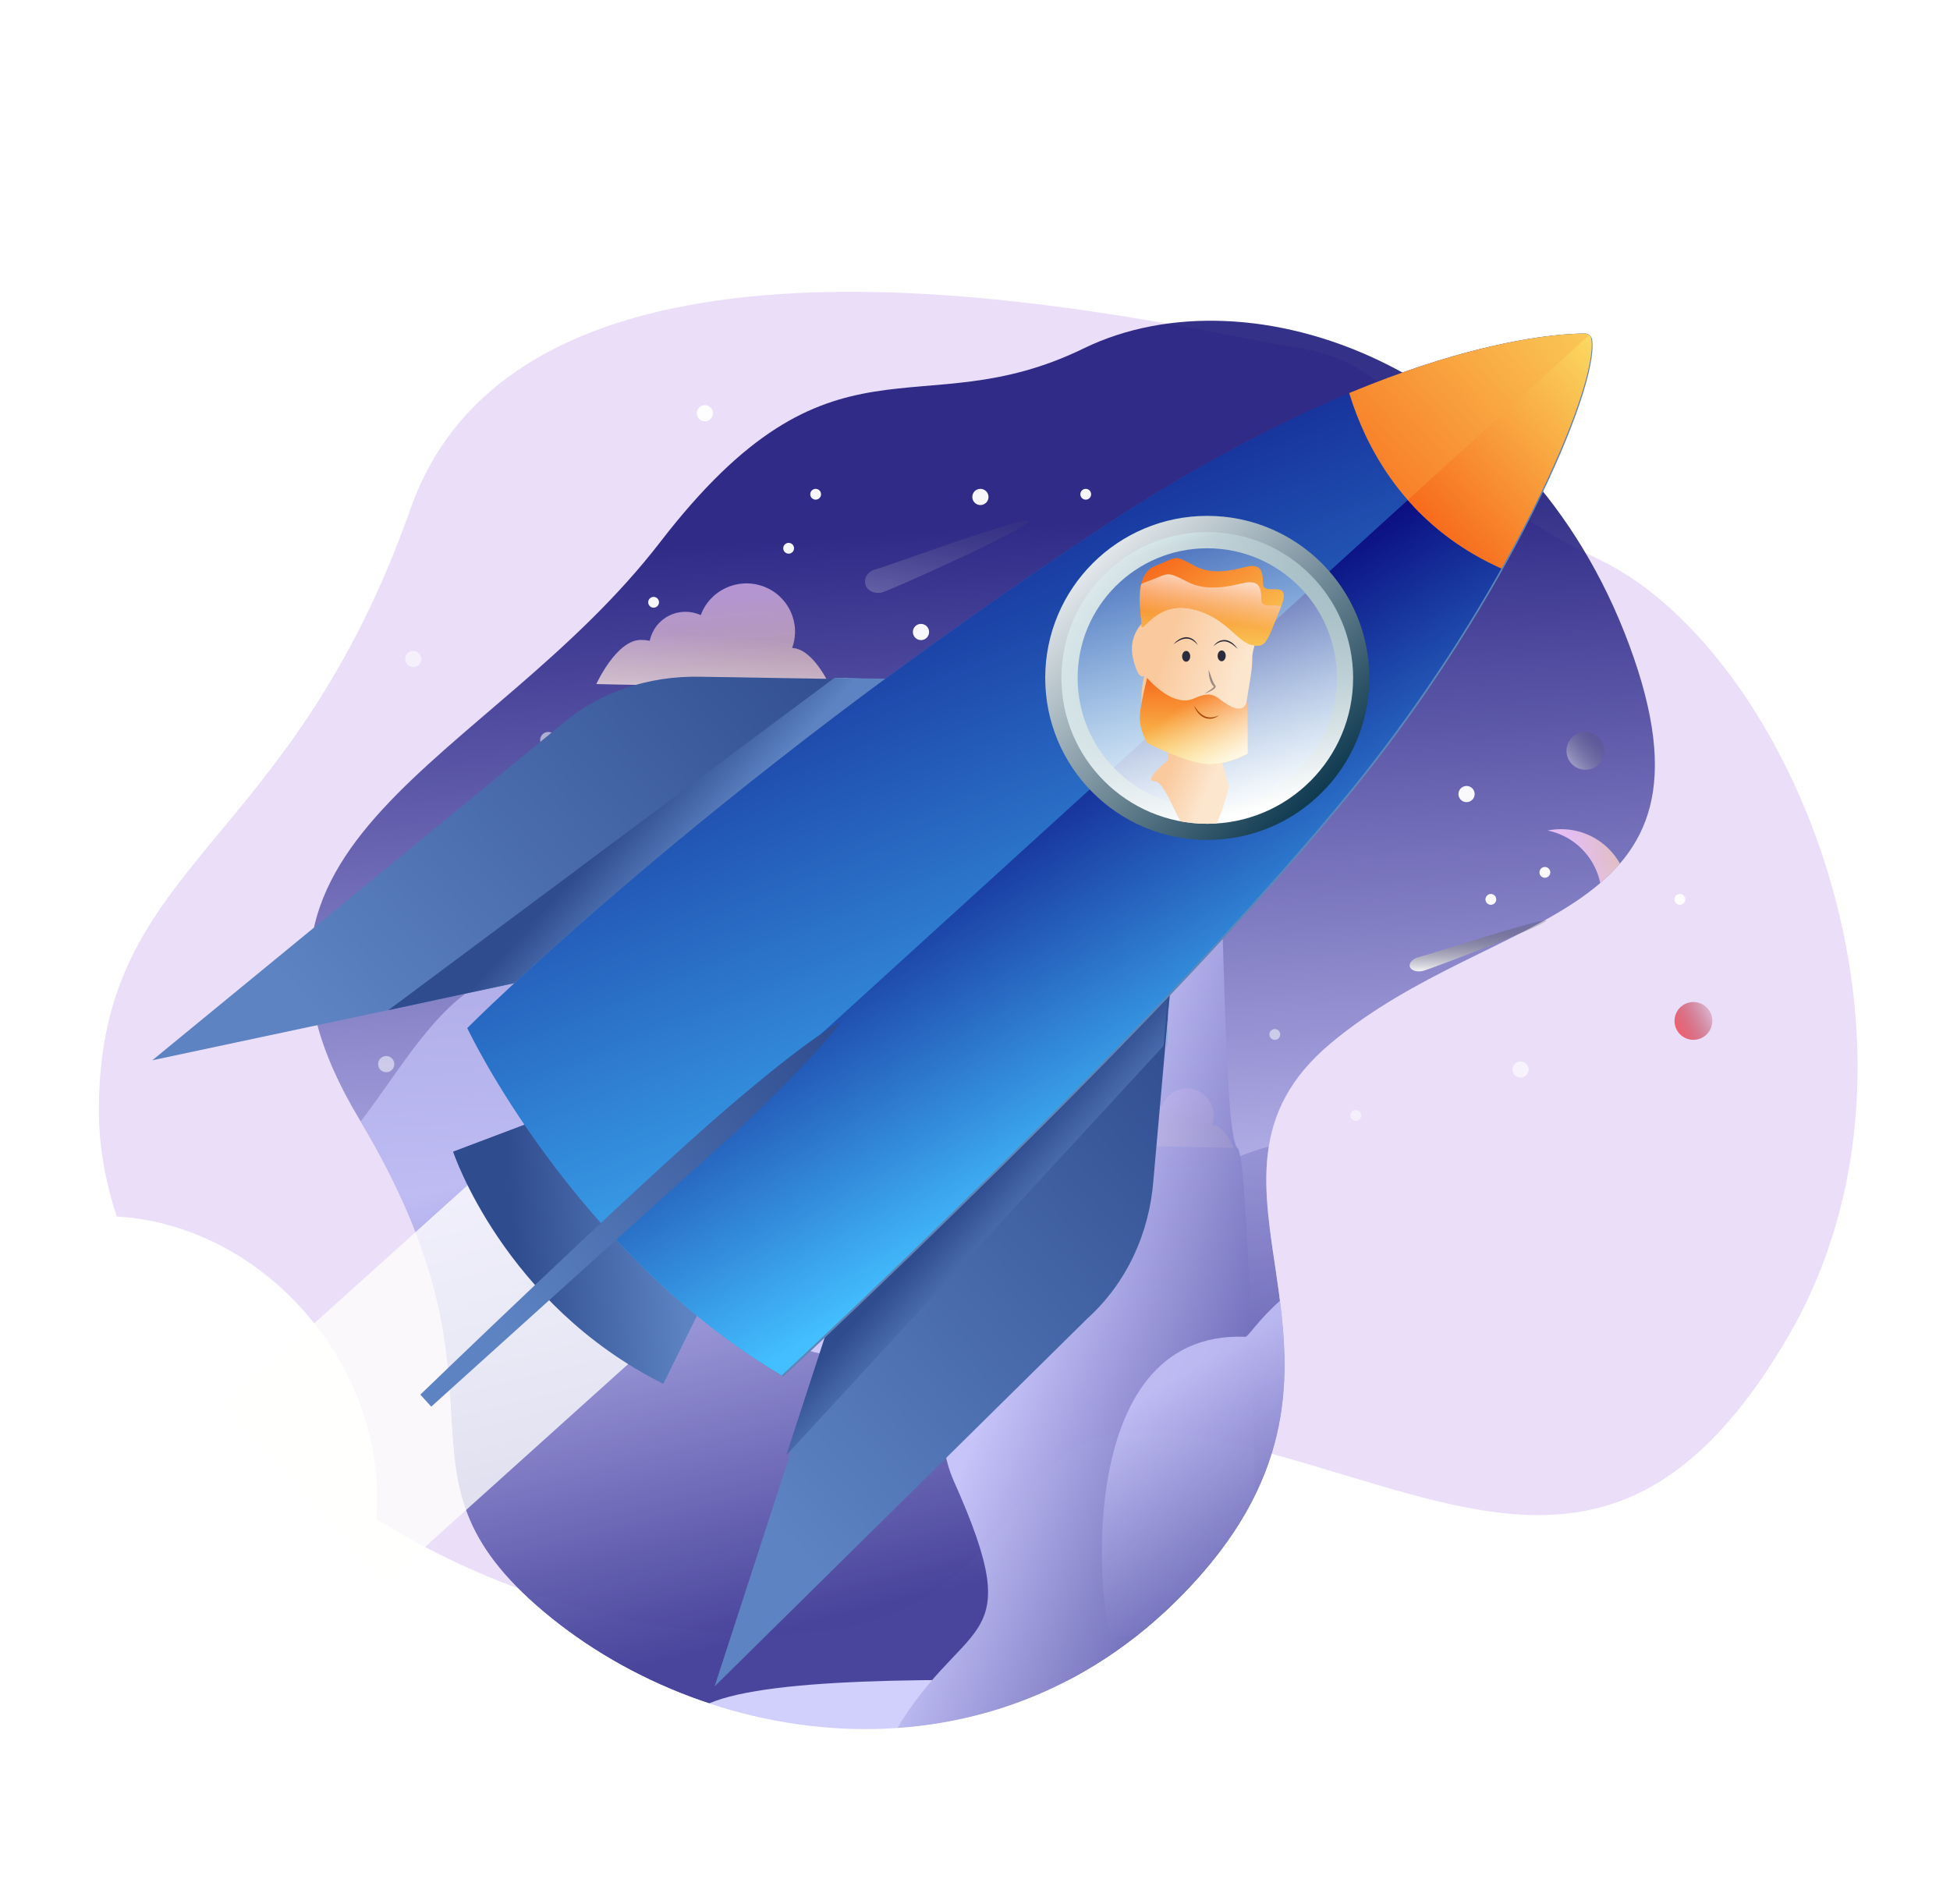 <?xml version="1.0" encoding="utf-8"?>
<svg width="722px" height="705px" viewBox="0 0 722 705" version="1.1" xmlns:xlink="http://www.w3.org/1999/xlink" xmlns="http://www.w3.org/2000/svg">
  <desc>Created with Lunacy</desc>
  <defs>
    <linearGradient x1="0.446" y1="0.289" x2="0.679" y2="0.801" id="gradient_1">
      <stop offset="0" stop-color="#C6C4FA" />
      <stop offset="1" stop-color="#07046E" />
    </linearGradient>
    <linearGradient x1="1" y1="0.5" x2="0.5" y2="0.677" id="gradient_2">
      <stop offset="0" stop-color="#FAD0C4" />
      <stop offset="1" stop-color="#FFD1FF" />
    </linearGradient>
    <linearGradient x1="0.654" y1="0.5" x2="0.727" y2="0.976" id="gradient_3">
      <stop offset="0" stop-color="#FFFFFF" stop-opacity="0" />
      <stop offset="0.961" stop-color="#FFFFFF" stop-opacity="0.855" />
      <stop offset="1" stop-color="#FFFFFF" />
    </linearGradient>
    <linearGradient x1="0.353" y1="0.767" x2="0.5" y2="0.098" id="gradient_4">
      <stop offset="0" stop-color="#FAD0C4" />
      <stop offset="1" stop-color="#FFD1FF" />
    </linearGradient>
    <linearGradient x1="0.5" y1="0.098" x2="0.245" y2="0.5" id="gradient_5">
      <stop offset="0" stop-color="#FAD0C4" />
      <stop offset="1" stop-color="#FFD1FF" />
    </linearGradient>
    <linearGradient x1="0.5" y1="0.098" x2="0.353" y2="0.767" id="gradient_6">
      <stop offset="0" stop-color="#FAD0C4" />
      <stop offset="1" stop-color="#FFD1FF" />
    </linearGradient>
    <linearGradient x1="1.244" y1="0" x2="0" y2="1" id="gradient_7">
      <stop offset="0" stop-color="#000000" stop-opacity="0" />
      <stop offset="1" stop-color="#FFFFFF" />
    </linearGradient>
    <linearGradient x1="1.871" y1="0" x2="0" y2="1" id="gradient_8">
      <stop offset="0" stop-color="#000000" stop-opacity="0" />
      <stop offset="1" stop-color="#FFFFFF" />
    </linearGradient>
    <linearGradient x1="0" y1="1" x2="1" y2="0.5" id="gradient_9">
      <stop offset="0" stop-color="#FF5E6D" />
      <stop offset="1" stop-color="#9F041B" stop-opacity="0.231" />
    </linearGradient>
    <linearGradient x1="0.5" y1="0.809" x2="0.5" y2="3.061617E-17" id="gradient_10">
      <stop offset="0" stop-color="#5D83C2" />
      <stop offset="1" stop-color="#2F4C8E" />
    </linearGradient>
    <linearGradient x1="0.818" y1="0.105" x2="0.215" y2="0.5" id="gradient_11">
      <stop offset="0" stop-color="#5D83C2" />
      <stop offset="1" stop-color="#2F4C8E" />
    </linearGradient>
    <linearGradient x1="-1.110223E-16" y1="5.81132364E-17" x2="0.939" y2="0.952" id="gradient_12">
      <stop offset="0" stop-color="#0A0B7F" />
      <stop offset="1" stop-color="#43BEFF" />
    </linearGradient>
    <linearGradient x1="0.5" y1="0" x2="0.5" y2="1" id="gradient_13">
      <stop offset="0" stop-color="#FAD961" />
      <stop offset="1" stop-color="#F76B1C" />
    </linearGradient>
    <linearGradient x1="-1.110223E-16" y1="5.81132364E-17" x2="0.939" y2="0.952" id="gradient_14">
      <stop offset="0" stop-color="#FFFFFF" />
      <stop offset="1" stop-color="#012E46" />
    </linearGradient>
    <linearGradient x1="0.5" y1="1" x2="0.203" y2="-0.117" id="gradient_15">
      <stop offset="0" stop-color="#FFFFFF" />
      <stop offset="0.82" stop-color="#E0FDFE" stop-opacity="0.263" />
      <stop offset="1" stop-color="#D2FCFD" />
    </linearGradient>
    <linearGradient x1="0.714" y1="0.573" x2="0.27" y2="0.342" id="gradient_16">
      <stop offset="0" stop-color="#FCE6CE" />
      <stop offset="1" stop-color="#FAC99D" />
    </linearGradient>
    <linearGradient x1="0.5" y1="1" x2="0.5" y2="3.061617E-17" id="gradient_17">
      <stop offset="0" stop-color="#FAD961" />
      <stop offset="1" stop-color="#F76B1C" />
    </linearGradient>
    <linearGradient x1="0.397" y1="0.309" x2="1" y2="1" id="gradient_18">
      <stop offset="0" stop-color="#FFFFFF" stop-opacity="0" />
      <stop offset="1" stop-color="#FFFFFF" />
    </linearGradient>
    <linearGradient x1="0.884" y1="1.104" x2="0" y2="0.256" id="gradient_19">
      <stop offset="0" stop-color="#FAD961" />
      <stop offset="1" stop-color="#F76B1C" />
    </linearGradient>
    <linearGradient x1="0.698" y1="0.592" x2="0.861" y2="0" id="gradient_20">
      <stop offset="0" stop-color="#FFFFFF" stop-opacity="0" />
      <stop offset="1" stop-color="#FFFFFF" />
    </linearGradient>
    <filter filterUnits="userSpaceOnUse" color-interpolation-filters="sRGB" id="filter_1">
      <feFlood flood-opacity="0" result="BackgroundImageFix" />
      <feBlend mode="normal" in="SourceGraphic" in2="BackgroundImageFix" result="shape" />
      <feGaussianBlur stdDeviation="1" result="effect0_gaussianBlur" />
    </filter>
    <filter filterUnits="userSpaceOnUse" color-interpolation-filters="sRGB" id="filter_2">
      <feFlood flood-opacity="0" result="BackgroundImageFix" />
      <feBlend mode="normal" in="SourceGraphic" in2="BackgroundImageFix" result="shape" />
      <feGaussianBlur stdDeviation="2" result="effect0_gaussianBlur" />
    </filter>
    <filter filterUnits="userSpaceOnUse" color-interpolation-filters="sRGB" id="filter_3">
      <feFlood flood-opacity="0" result="BackgroundImageFix" />
      <feBlend mode="normal" in="SourceGraphic" in2="BackgroundImageFix" result="shape" />
      <feGaussianBlur stdDeviation="0" result="effect0_gaussianBlur" />
    </filter>
    <path d="M222.08 445.115C128.412 398.609 17.685 421.979 28.264 301.858C38.844 181.736 -23.298 182.258 9.821 107.838C42.94 33.418 134.709 -28.68 235.134 13.891C335.56 56.463 286.146 150.183 363.844 169.505C441.542 188.826 516.902 143.028 527.844 253.605C538.786 364.183 462.882 440.862 394.382 440.862C325.882 440.862 315.747 491.621 222.08 445.115Z" transform="matrix(0.899 -0.438 -0.438 -0.899 203.806 650.069)" id="path_1" />
    <path d="M-3.52829e-07 49.5C1.616 49.828 3.288 50 5 50C18.807 50 30 38.807 30 25C30 11.193 18.807 0 5 0C3.288 0 1.616 0.172 -1.36134e-07 0.5C11.411 2.816 20 12.905 20 25C20 37.095 11.411 47.184 8.0561e-08 49.5L-3.52829e-07 49.5Z" transform="translate(537 259)" id="path_2" />
    <path d="M70.494 20.925C69.396 20.925 68.301 21.033 67.225 21.248C66.414 17.237 63.792 13.814 60.11 11.962C56.429 10.11 52.094 10.032 48.347 11.751C44.956 2.494 34.635 -2.285 25.295 1.075C15.954 4.436 11.132 14.665 14.523 23.921C6.341 24.177 2.94768e-19 39 2.94768e-19 39L87 37.283C87 37.283 79.609 20.925 70.494 20.925Z" transform="matrix(-1 0 0 1 271.808 168)" id="path_3" />
    <path d="M38.893 11.804C38.288 11.804 37.683 11.865 37.09 11.986C36.642 9.723 35.196 7.793 33.164 6.748C31.133 5.703 28.741 5.659 26.674 6.629C24.803 1.407 19.109 -1.289 13.956 0.607C8.802 2.502 6.142 8.272 8.013 13.494C3.498 13.638 1.6263e-19 22 1.6263e-19 22L48 21.031C48 21.031 43.922 11.804 38.893 11.804Z" transform="matrix(-1 0 0 1 420.808 355)" id="path_4" />
    <path d="M25 50C38.807 50 50 38.807 50 25C50 11.193 38.807 0 25 0C11.193 0 0 11.193 0 25C0 38.807 11.193 50 25 50Z" transform="translate(304 75)" id="path_5" />
    <path d="M49.427 14.486C48.657 14.486 47.889 14.561 47.135 14.71C46.566 11.933 44.728 9.564 42.146 8.281C39.565 6.999 36.526 6.945 33.898 8.135C31.521 1.727 24.284 -1.582 17.735 0.744C11.186 3.071 7.805 10.152 10.183 16.56C4.446 16.738 2.06676e-19 27 2.06676e-19 27L61 25.811C61 25.811 55.818 14.486 49.427 14.486Z" id="path_6" />
    <path d="M70.494 20.925C69.396 20.925 68.301 21.033 67.225 21.248C66.414 17.237 63.792 13.814 60.11 11.962C56.429 10.11 52.094 10.032 48.347 11.751C44.956 2.494 34.635 -2.285 25.295 1.075C15.954 4.436 11.132 14.665 14.523 23.921C6.341 24.177 2.94767e-19 39 2.94767e-19 39L87 37.283C87 37.283 79.609 20.925 70.494 20.925Z" id="path_7" />
    <path d="M89.618 0.363C88.679 -0.258 87.351 -0.053 86.622 0.756C79.099 9.071 38.793 58.542 20.218 182.025C-6.034 356.511 0.802 480.49 0.802 480.49C0.802 480.49 87.606 506.802 174.226 480.013C174.226 480.013 171.554 287.343 153.883 176.345C139.836 88.136 104.962 10.543 89.618 0.363" transform="translate(0.365 0.901)" id="path_8" />
    <path d="M54 108C83.823 108 108 83.823 108 54C108 24.177 83.823 0 54 0C24.177 0 0 24.177 0 54C0 83.823 24.177 108 54 108Z" id="path_9" />
    <path d="M2.727 0C2.727 0 4.82576e-17 10.581 0 14.883C0 19.184 2.727 24.095 2.727 24.095C2.727 24.095 16.502 31.066 24.184 31.879C31.866 32.692 40 28.041 40 28.041L40 7.64C40 7.64 39.577 13.57 33.779 10.605C27.98 7.64 27.98 4.11 20 7.64C12.02 11.169 2.727 0 2.727 0Z" transform="translate(3 45)" id="path_10" />
    <path d="M0.683 24.865C0.683 21.199 -2.731 6.119 5.707 2.904C14.146 -0.311 12.185 -1.574 20.429 2.904C28.673 7.383 38.686 2.904 41.389 2.904C44.092 2.904 45.637 3.84 45.637 9.353C45.637 14.867 57.129 6.522 52.039 18.683C46.95 30.843 46.973 33.39 41.389 32.116C35.805 30.843 31.453 21.159 18.58 18.683C5.707 16.206 0.683 28.531 0.683 24.865Z" transform="translate(0.996 0.647)" id="path_11" />
    <path d="M0.734 24.865C0.734 21.199 -2.936 6.119 6.135 2.904C15.207 -0.311 13.099 -1.574 21.961 2.904C30.823 7.383 41.587 2.904 44.493 2.904C47.399 2.904 49.059 3.84 49.059 9.353C49.059 14.867 61.413 6.522 55.942 18.683C50.47 30.843 50.495 33.39 44.493 32.116C38.49 30.843 33.812 21.159 19.974 18.683C6.135 16.206 0.734 28.531 0.734 24.865Z" transform="translate(-3.004 6.647)" id="path_12" />
    <clipPath id="mask_1">
      <use xlink:href="#path_1" />
    </clipPath>
    <clipPath id="mask_2">
      <use xlink:href="#path_8" />
    </clipPath>
    <clipPath id="mask_3">
      <use xlink:href="#path_9" />
    </clipPath>
    <clipPath id="mask_4">
      <use xlink:href="#path_11" />
    </clipPath>
  </defs>
  <g id="pic-plus" transform="translate(6 6)">
    <g id="bg_analytics" transform="translate(30 42)">
      <path d="M425.091 17.309C432.962 18.829 439.342 20.061 443.866 20.775C489.812 28.023 484.675 65.451 555.416 99.1C626.156 132.749 687.945 280.105 625.182 387.285C575.291 472.483 524.265 457.104 460.613 437.92C444.191 432.97 426.928 427.767 408.628 423.973C366.392 415.216 353.122 432.413 337.761 452.321C320.668 474.472 300.987 499.979 235.93 496.82C187.916 494.488 141.515 478.498 102.755 454.416C104.868 428.325 95.918 400.035 76.002 377.47C56.822 355.739 31.402 343.768 6.632 342.385C2.253 329.16 -0.061 315.74 0.001 302.41C0.433 210.391 70.443 207.729 115.422 80.263C155.972 -34.654 353.017 3.393 425.091 17.309Z" transform="translate(0.608 60.044)" id="Combined-Shape" fill="#D4B8EF" fill-opacity="0.467" fill-rule="evenodd" stroke="none" />
      <path d="M222.08 445.115C128.412 398.609 17.685 421.979 28.264 301.858C38.844 181.736 -23.298 182.258 9.821 107.838C42.94 33.418 134.709 -28.68 235.134 13.891C335.56 56.463 286.146 150.183 363.844 169.505C441.542 188.826 516.902 143.028 527.844 253.605C538.786 364.183 462.882 440.862 394.382 440.862C325.882 440.862 315.747 491.621 222.08 445.115Z" transform="matrix(0.899 -0.438 -0.438 -0.899 203.806 650.069)" id="Path-7" fill="url(#gradient_1)" fill-opacity="0.821" stroke="none" />
      <g clip-path="url(#mask_1)">
        <g id="Combined-Shape">
          <use stroke="none" fill="url(#gradient_2)" fill-opacity="0.806" xlink:href="#path_2" fill-rule="evenodd" />
          <use stroke="none" fill="url(#gradient_3)" fill-opacity="0.483" xlink:href="#path_2" fill-rule="evenodd" />
        </g>
        <g id="Path">
          <use stroke="none" fill="url(#gradient_4)" fill-opacity="0.619" xlink:href="#path_3" />
          <use stroke="none" fill="url(#gradient_3)" fill-opacity="0.371" xlink:href="#path_3" />
        </g>
        <g id="Path">
          <use stroke="none" fill="url(#gradient_4)" fill-opacity="0.744" xlink:href="#path_4" />
          <use stroke="none" fill="url(#gradient_3)" fill-opacity="0.446" xlink:href="#path_4" />
        </g>
        <g id="bg-pic2" transform="matrix(-1 0 0 1 691 244)" opacity="0.821">
          <g id="Oval">
            <use stroke="none" fill="url(#gradient_5)" xlink:href="#path_5" />
            <use stroke="none" fill="url(#gradient_3)" fill-opacity="0.6" xlink:href="#path_5" />
          </g>
          <path d="M22.297 122.316C22.297 114.606 89.195 93.129 119.195 69.953C149.195 46.778 170.195 -35.286 232.195 17.248C294.195 69.782 234.614 131.655 310.195 143.189C385.777 154.723 415.195 65.606 487.652 62.151C560.109 58.697 559.195 91.236 559.195 104.324C559.195 117.412 504.919 169.883 503.387 170.151C417.796 185.171 582.081 244.994 549.387 261.189C524.245 273.644 300.556 250.798 259.387 272.305C243.22 280.751 19.934 236.846 12.195 228.405C4.457 219.963 3.28637e-16 155.196 0 152.437C0 149.677 22.297 130.027 22.297 122.316Z" transform="matrix(-1 0 0 1 726 67.394)" id="Path-4" fill="url(#gradient_1)" fill-opacity="0.821" stroke="none" />
          <path d="M22.344 229.733C22.344 229.733 -25.625 132.443 29.387 123.403C84.399 114.363 87.028 145.488 120.301 82.689C153.575 19.891 380.954 -4.826 380.954 0.768C380.954 6.362 282.084 81.853 282.084 89.569C282.084 97.285 79.46 259.809 74.168 260.89C68.874 261.971 22.344 229.733 22.344 229.733Z" transform="matrix(-0.616 -0.788 -0.788 0.616 513.117 300.209)" id="Path-26" fill="url(#gradient_1)" stroke="none" />
          <path d="M15.155 188.724C15.155 188.724 -18.341 41.931 22.198 82.394C62.736 122.856 81.436 68.463 113.112 41.68C144.788 14.898 173.103 20.49 174.306 18.819C212.928 -34.837 292.005 42.739 292.005 48.164C292.005 53.758 193.135 129.249 193.135 136.964C193.135 144.68 72.271 218.799 66.978 219.881C61.685 220.962 15.155 188.724 15.155 188.724Z" transform="matrix(0.616 0.788 -0.788 0.616 173.332 54)" id="Path-26" fill="url(#gradient_1)" fill-opacity="0.821" stroke="none" />
          <g id="cloud" transform="translate(591 53)">
            <g id="Path">
              <use stroke="none" fill="url(#gradient_6)" xlink:href="#path_6" />
              <use stroke="none" fill="url(#gradient_3)" fill-opacity="0.6" xlink:href="#path_6" />
            </g>
          </g>
        </g>
      </g>
    </g>
    <g id="cloud" transform="matrix(-1 0 0 1 381 270)">
      <g id="Path">
        <use stroke="none" fill="url(#gradient_6)" xlink:href="#path_7" />
        <use stroke="none" fill="url(#gradient_3)" fill-opacity="0.6" xlink:href="#path_7" />
      </g>
    </g>
    <path d="M3 6C4.657 6 6 4.657 6 3C6 1.343 4.657 0 3 0C1.343 0 0 1.343 0 3C0 4.657 1.343 6 3 6Z" transform="translate(304 245)" id="Oval" fill="#FFFFFF" fill-opacity="0.533" stroke="none" />
    <path d="M3 6C4.657 6 6 4.657 6 3C6 1.343 4.657 0 3 0C1.343 0 0 1.343 0 3C0 4.657 1.343 6 3 6Z" transform="translate(194 265)" id="Oval" fill="#FFFFFF" fill-opacity="0.533" stroke="none" />
    <path d="M3 6C4.657 6 6 4.657 6 3C6 1.343 4.657 0 3 0C1.343 0 0 1.343 0 3C0 4.657 1.343 6 3 6Z" transform="translate(144 235)" id="Oval" fill="#FFFFFF" fill-opacity="0.533" stroke="none" />
    <path d="M3 6C4.657 6 6 4.657 6 3C6 1.343 4.657 0 3 0C1.343 0 0 1.343 0 3C0 4.657 1.343 6 3 6Z" transform="translate(134 385)" id="Oval" fill="#FFFFFF" fill-opacity="0.533" stroke="none" />
    <g filter="url(#filter_1)">
      <path d="M4.366 9C6.777 9 53 1.757 53 0.28C53 -1.197 6.777 3.651 4.366 3.651C1.954 3.651 0 4.848 0 6.325C0 7.803 1.954 9 4.366 9Z" transform="matrix(0.978 -0.208 0.208 0.978 514.644 345.608)" id="Oval" fill="url(#gradient_7)" stroke="none" />
    </g>
    <g filter="url(#filter_2)">
      <path d="M5.272 15C8.183 15 64 2.929 64 0.467C64 -1.995 8.183 6.085 5.272 6.085C2.36 6.085 0 8.08 0 10.542C0 13.004 2.36 15 5.272 15Z" transform="matrix(0.978 -0.208 0.208 0.978 312.14 199.817)" id="Oval" fill="url(#gradient_8)" fill-opacity="0.215" stroke="none" />
    </g>
    <path d="M3 6C4.657 6 6 4.657 6 3C6 1.343 4.657 0 3 0C1.343 0 0 1.343 0 3C0 4.657 1.343 6 3 6Z" transform="translate(554 387)" id="Oval" fill="#FFFFFF" fill-opacity="0.605" stroke="none" />
    <path d="M3 6C4.657 6 6 4.657 6 3C6 1.343 4.657 0 3 0C1.343 0 0 1.343 0 3C0 4.657 1.343 6 3 6Z" transform="translate(534 285)" id="Oval" fill="#FFFFFF" fill-opacity="0.959" stroke="none" />
    <g filter="url(#filter_3)">
      <path d="M7 14C10.866 14 14 10.866 14 7C14 3.134 10.866 0 7 0C3.134 0 0 3.134 0 7C0 10.866 3.134 14 7 14Z" transform="translate(574 265)" id="Oval" fill="url(#gradient_7)" fill-opacity="0.513" stroke="none" />
    </g>
    <g filter="url(#filter_3)">
      <path d="M7 14C10.866 14 14 10.866 14 7C14 3.134 10.866 0 7 0C3.134 0 0 3.134 0 7C0 10.866 3.134 14 7 14Z" transform="translate(614 365)" id="Oval" fill="url(#gradient_9)" stroke="none" />
    </g>
    <path d="M2 4C3.105 4 4 3.105 4 2C4 0.895 3.105 0 2 0C0.895 0 0 0.895 0 2C0 3.105 0.895 4 2 4Z" transform="translate(614 325)" id="Oval" fill="#FFFFFF" fill-opacity="0.959" stroke="none" />
    <path d="M2 4C3.105 4 4 3.105 4 2C4 0.895 3.105 0 2 0C0.895 0 0 0.895 0 2C0 3.105 0.895 4 2 4Z" transform="translate(544 325)" id="Oval" fill="#FFFFFF" fill-opacity="0.959" stroke="none" />
    <path d="M2 4C3.105 4 4 3.105 4 2C4 0.895 3.105 0 2 0C0.895 0 0 0.895 0 2C0 3.105 0.895 4 2 4Z" transform="translate(564 315)" id="Oval" fill="#FFFFFF" fill-opacity="0.959" stroke="none" />
    <path d="M2 4C3.105 4 4 3.105 4 2C4 0.895 3.105 0 2 0C0.895 0 0 0.895 0 2C0 3.105 0.895 4 2 4Z" transform="translate(234 215)" id="Oval" fill="#FFFFFF" fill-opacity="0.959" stroke="none" />
    <path d="M2 4C3.105 4 4 3.105 4 2C4 0.895 3.105 0 2 0C0.895 0 0 0.895 0 2C0 3.105 0.895 4 2 4Z" transform="translate(284 195)" id="Oval" fill="#FFFFFF" fill-opacity="0.959" stroke="none" />
    <path d="M2 4C3.105 4 4 3.105 4 2C4 0.895 3.105 0 2 0C0.895 0 0 0.895 0 2C0 3.105 0.895 4 2 4Z" transform="translate(294 175)" id="Oval" fill="#FFFFFF" fill-opacity="0.959" stroke="none" />
    <path d="M2 4C3.105 4 4 3.105 4 2C4 0.895 3.105 0 2 0C0.895 0 0 0.895 0 2C0 3.105 0.895 4 2 4Z" transform="translate(394 175)" id="Oval" fill="#FFFFFF" fill-opacity="0.959" stroke="none" />
    <path d="M2 4C3.105 4 4 3.105 4 2C4 0.895 3.105 0 2 0C0.895 0 0 0.895 0 2C0 3.105 0.895 4 2 4Z" transform="translate(464 375)" id="Oval" fill="#FFFFFF" fill-opacity="0.519" stroke="none" />
    <path d="M2 4C3.105 4 4 3.105 4 2C4 0.895 3.105 0 2 0C0.895 0 0 0.895 0 2C0 3.105 0.895 4 2 4Z" transform="translate(494 405)" id="Oval" fill="#FFFFFF" fill-opacity="0.306" stroke="none" />
    <path d="M2 4C3.105 4 4 3.105 4 2C4 0.895 3.105 0 2 0C0.895 0 0 0.895 0 2C0 3.105 0.895 4 2 4Z" transform="translate(494 405)" id="Oval" fill="#FFFFFF" fill-opacity="0.306" stroke="none" />
    <path d="M3 6C4.657 6 6 4.657 6 3C6 1.343 4.657 0 3 0C1.343 0 0 1.343 0 3C0 4.657 1.343 6 3 6Z" transform="translate(354 175)" id="Oval" fill="#FFFFFF" fill-opacity="0.959" stroke="none" />
    <path d="M3 6C4.657 6 6 4.657 6 3C6 1.343 4.657 0 3 0C1.343 0 0 1.343 0 3C0 4.657 1.343 6 3 6Z" transform="translate(332 225)" id="Oval" fill="#FFFFFF" fill-opacity="0.959" stroke="none" />
    <path d="M3 6C4.657 6 6 4.657 6 3C6 1.343 4.657 0 3 0C1.343 0 0 1.343 0 3C0 4.657 1.343 6 3 6Z" transform="translate(252 144)" id="Oval" fill="#FFFFFF" fill-opacity="0.959" stroke="none" />
    <path d="M3 6C4.657 6 6 4.657 6 3C6 1.343 4.657 0 3 0C1.343 0 0 1.343 0 3C0 4.657 1.343 6 3 6Z" transform="translate(344 335)" id="Oval" fill="#FFFFFF" fill-opacity="0.388" stroke="none" />
    <g id="Group-7" transform="matrix(0.669 0.743 -0.743 0.669 478.702 0.072)">
      <path d="M0 181L89 181L89 0L0 0L0 181Z" transform="translate(113.146 461.52)" id="Fill-9" fill="#FFFFFE" fill-opacity="0.774" stroke="none" />
      <path d="M77.838 0L30.738 50.62C16.7 65.298 8.96 83.902 8.888 103.145L0 297L90 141.036L77.838 0" transform="translate(0.633 280.017)" id="Fill-19" fill="url(#gradient_10)" stroke="none" />
      <path d="M12.02 13.531L11.979 13.975L24.997 0.025L25 0L12.02 13.531Z" transform="translate(52.729 280.589)" id="Fill-20" fill="#78AACF" fill-rule="evenodd" stroke="none" />
      <path d="M0 219L19.067 13.985L32 0C24.148 81.677 23.501 144.557 23.934 177.266L0 219" transform="translate(45.325 280.667)" id="Fill-21" fill="url(#gradient_11)" stroke="none" />
      <path d="M12.162 0L59.263 50.62C73.301 65.298 81.037 83.902 81.113 103.145L90 297L0 141.036L12.162 0" transform="translate(222.283 280.438)" id="Fill-22" fill="url(#gradient_10)" stroke="none" />
      <path d="M13 13L0.003 0.029C0 0.021 0 0.008 0 0L12.958 12.579L13 13" transform="translate(235.357 281.801)" id="Fill-23" fill="#78AACF" stroke="none" />
      <path d="M32 219L8.538 178.285C7.668 142.254 5.389 70.14 0 0L12.823 13.801L32 219" transform="translate(234.419 281.378)" id="Fill-24" fill="url(#gradient_11)" stroke="none" />
      <path d="M13.743 0.24L0 35.495C0 35.495 54.427 59.34 116 35.179L102.004 0L13.743 0.24" transform="translate(100.299 481.396)" id="Fill-25" fill="url(#gradient_11)" stroke="none" />
      <path d="M90.017 0.363C89.073 -0.258 87.74 -0.053 87.007 0.756C79.45 9.071 38.965 58.537 20.307 182.008C-6.061 356.479 0.805 480.447 0.805 480.447C0.805 480.447 87.995 506.757 175 479.97C175 479.97 172.317 287.317 154.567 176.329C140.457 88.128 105.428 10.542 90.017 0.363" transform="translate(69.036 1.81)" id="Fill-26" fill="#5E86B8" stroke="none" />
      <g id="Group-31" transform="translate(68.664 0.975)">
        <path d="M89.618 0.363C88.679 -0.258 87.351 -0.053 86.622 0.756C79.099 9.071 38.793 58.542 20.218 182.025C-6.034 356.511 0.802 480.49 0.802 480.49C0.802 480.49 87.606 506.802 174.226 480.013C174.226 480.013 171.554 287.343 153.883 176.345C139.836 88.136 104.962 10.543 89.618 0.363" transform="translate(0.365 0.901)" id="Clip-28" fill="url(#gradient_12)" stroke="none" />
        <g clip-path="url(#mask_2)">
          <path d="M0 90.761C0 90.761 59.053 138.455 125.754 90.416L64.883 0L0 90.761" transform="translate(26.921 -20.138)" id="Fill-27" fill="url(#gradient_13)" stroke="none" />
          <path d="M2.111 410.055L0 8.821C0.423 8.827 0.85 8.83 1.274 8.83C13.803 8.83 27.579 6.429 42.035 0C51.37 27.665 59.925 60.218 65.364 94.357C83.034 205.355 85.706 398.025 85.706 398.025C56.783 406.973 27.837 409.996 2.111 410.055" transform="translate(88.885 82.888)" id="Fill-29" fill="url(#gradient_12)" stroke="none" />
          <path d="M1.748 90.817C1.325 90.817 0.898 90.814 0.474 90.809L0 0.022C0.108 0.006 0.22 0 0.331 0C0.764 0 1.2 0.115 1.573 0.362C10.978 6.6 27.723 38.168 42.509 81.987C28.054 88.417 14.277 90.817 1.748 90.817" transform="translate(88.41 0.901)" id="Fill-30" fill="url(#gradient_13)" stroke="none" />
        </g>
      </g>
      <path d="M4.597 0C4.597 0 1.114 10.03 0.155 54.659C-0.803 99.287 2.988 208 2.988 208L9 207.982L8.834 54.527C8.834 54.527 8.265 17.54 4.597 0" transform="translate(156.074 378.111)" id="Fill-34" fill="url(#gradient_10)" stroke="none" />
    </g>
    <g id="Group-12" transform="translate(387 191)">
      <g id="Oval">
        <use xlink:href="#path_9" fill="none" stroke="url(#gradient_14)" stroke-width="12" />
        <use stroke="none" fill="url(#gradient_15)" xlink:href="#path_9" />
      </g>
      <g clip-path="url(#mask_3)">
        <path d="M6.409 7.45C6.409 7.45 -3.168 15.267 1.566 15.267C6.301 15.267 11.781 37.521 17.896 37.99C24.01 38.458 29 17.369 29 17.369L25.372 3.585L6.409 0L6.409 7.45Z" transform="translate(33 77)" id="Path-12" fill="url(#gradient_16)" stroke="none" />
        <g id="Group-11" transform="translate(26 9)">
          <path d="M4.645 16.981C4.645 16.981 -1.548 22.021 0.516 30.757C2.58 39.493 4.645 37.26 4.645 37.26C4.645 37.26 0.573 53.536 8.378 57.313C16.182 61.09 41.538 76.724 41.538 61.386C41.538 46.048 44.656 38.782 44.656 30.757C44.656 22.733 53.956 14.7 41.538 10.496C29.121 6.292 24.673 -5.154 16.525 2.671C8.378 10.496 4.645 16.981 4.645 16.981Z" transform="translate(0 7)" id="Path-9" fill="url(#gradient_16)" stroke="none" />
          <g id="Path-10">
            <use stroke="none" fill="url(#gradient_17)" xlink:href="#path_10" />
            <use stroke="none" fill="url(#gradient_18)" xlink:href="#path_10" />
          </g>
          <g id="face" transform="matrix(0.97 0.242 -0.242 0.97 16.242 25.451)">
            <path d="M2.105 1.763C2.912 2.209 3.828 2.485 4.768 2.453C5.714 2.446 6.622 2.148 7.503 1.793C7.929 1.587 8.351 1.367 8.771 1.14C9.177 0.892 9.573 0.63 10 0.391C9.672 0.72 9.312 1.027 8.964 1.35C8.571 1.628 8.165 1.898 7.746 2.155C6.86 2.614 5.857 2.95 4.778 3C3.701 2.991 2.635 2.668 1.819 2.103C1.009 1.533 0.376 0.81 2.12608e-13 -2.98886e-13C0.599 0.694 1.303 1.307 2.105 1.763Z" transform="matrix(-0.985 -0.174 -0.174 0.985 23.693 28.528)" id="Fill-146" fill="#A64708" stroke="none" />
            <path d="M1.892 1.759C2.618 2.205 3.442 2.484 4.288 2.458C5.14 2.457 5.958 2.166 6.751 1.82C7.134 1.619 7.515 1.403 7.893 1.18C8.259 0.937 8.615 0.68 9 0.445C8.705 0.769 8.38 1.072 8.066 1.389C7.713 1.663 7.346 1.928 6.969 2.18C6.171 2.63 5.268 2.957 4.296 3C3.327 2.985 2.369 2.659 1.635 2.094C0.906 1.524 0.337 0.805 6.23876e-14 2.84439e-13C0.539 0.691 1.171 1.303 1.892 1.759Z" transform="matrix(-0.966 0.259 -0.259 -0.966 9.788 5.174)" id="Fill-146" fill="#2C2B3C" stroke="none" />
            <path d="M-1.89411e-13 8.52651e-14C0.539 0.691 1.171 1.303 1.892 1.759C2.618 2.205 3.442 2.484 4.288 2.458C5.14 2.457 5.958 2.166 6.751 1.82C7.134 1.619 7.515 1.403 7.893 1.18C8.259 0.937 8.615 0.68 9 0.445C8.705 0.769 8.38 1.072 8.066 1.389C7.713 1.663 7.346 1.928 6.969 2.18C6.171 2.63 5.268 2.957 4.296 3C3.327 2.985 2.369 2.659 1.635 2.094C0.906 1.524 0.337 0.805 -1.89411e-13 8.52651e-14" transform="matrix(0.996 -0.087 -0.087 -0.996 15.514 4.214)" id="Fill-146" fill="#2C2B3C" stroke="none" />
            <path d="M0 0C0.566 0.804 1.078 1.612 1.593 2.404C2.111 3.183 2.638 3.975 3.245 4.573C3.438 4.767 3.478 4.741 3.819 5.023C4.204 5.562 3.869 5.929 3.778 6.133C3.482 6.592 3.139 6.927 2.792 7.263C2.084 7.917 1.327 8.485 0.539 9C1.202 8.313 1.86 7.626 2.469 6.909C2.771 6.556 3.072 6.18 3.264 5.802L3.366 5.553L2.794 5.195C1.97 4.555 1.444 3.686 0.984 2.813C0.537 1.929 0.189 0.992 0 0" transform="translate(15.953 13.112)" id="Fill-147" fill="#2C2B3C" fill-opacity="0.46" stroke="none" />
            <path d="M1.504 4C2.332 4 3.002 3.105 3 2C2.998 0.896 2.324 0 1.496 4.60325e-08C0.668 -0 -0.002 0.895 5.35685e-06 2C0.002 3.104 0.676 4 1.504 4Z" transform="matrix(0.974 -0.225 0.225 0.974 4.711 8.644)" id="Oval" fill="#2C2B3C" stroke="none" />
            <path d="M1.504 4C2.332 4 3.002 3.105 3 2C2.998 0.896 2.324 0 1.496 4.60326e-08C0.668 -0 -0.002 0.895 5.35685e-06 2C0.002 3.104 0.676 4 1.504 4Z" transform="matrix(0.974 -0.225 0.225 0.974 17.431 5.296)" id="Oval" fill="#2C2B3C" stroke="none" />
          </g>
          <g id="hair" transform="translate(2 0)">
            <path d="M0.683 24.865C0.683 21.199 -2.731 6.119 5.707 2.904C14.146 -0.311 12.185 -1.574 20.429 2.904C28.673 7.383 38.686 2.904 41.389 2.904C44.092 2.904 45.637 3.84 45.637 9.353C45.637 14.867 57.129 6.522 52.039 18.683C46.95 30.843 46.973 33.39 41.389 32.116C35.805 30.843 31.453 21.159 18.58 18.683C5.707 16.206 0.683 28.531 0.683 24.865Z" transform="translate(0.996 0.647)" id="Path-11" fill="url(#gradient_19)" stroke="none" />
            <g clip-path="url(#mask_4)">
              <g id="Path-11">
                <use stroke="none" fill="url(#gradient_17)" xlink:href="#path_12" />
                <use stroke="none" fill="url(#gradient_20)" xlink:href="#path_12" />
              </g>
            </g>
          </g>
        </g>
      </g>
    </g>
  </g>
</svg>